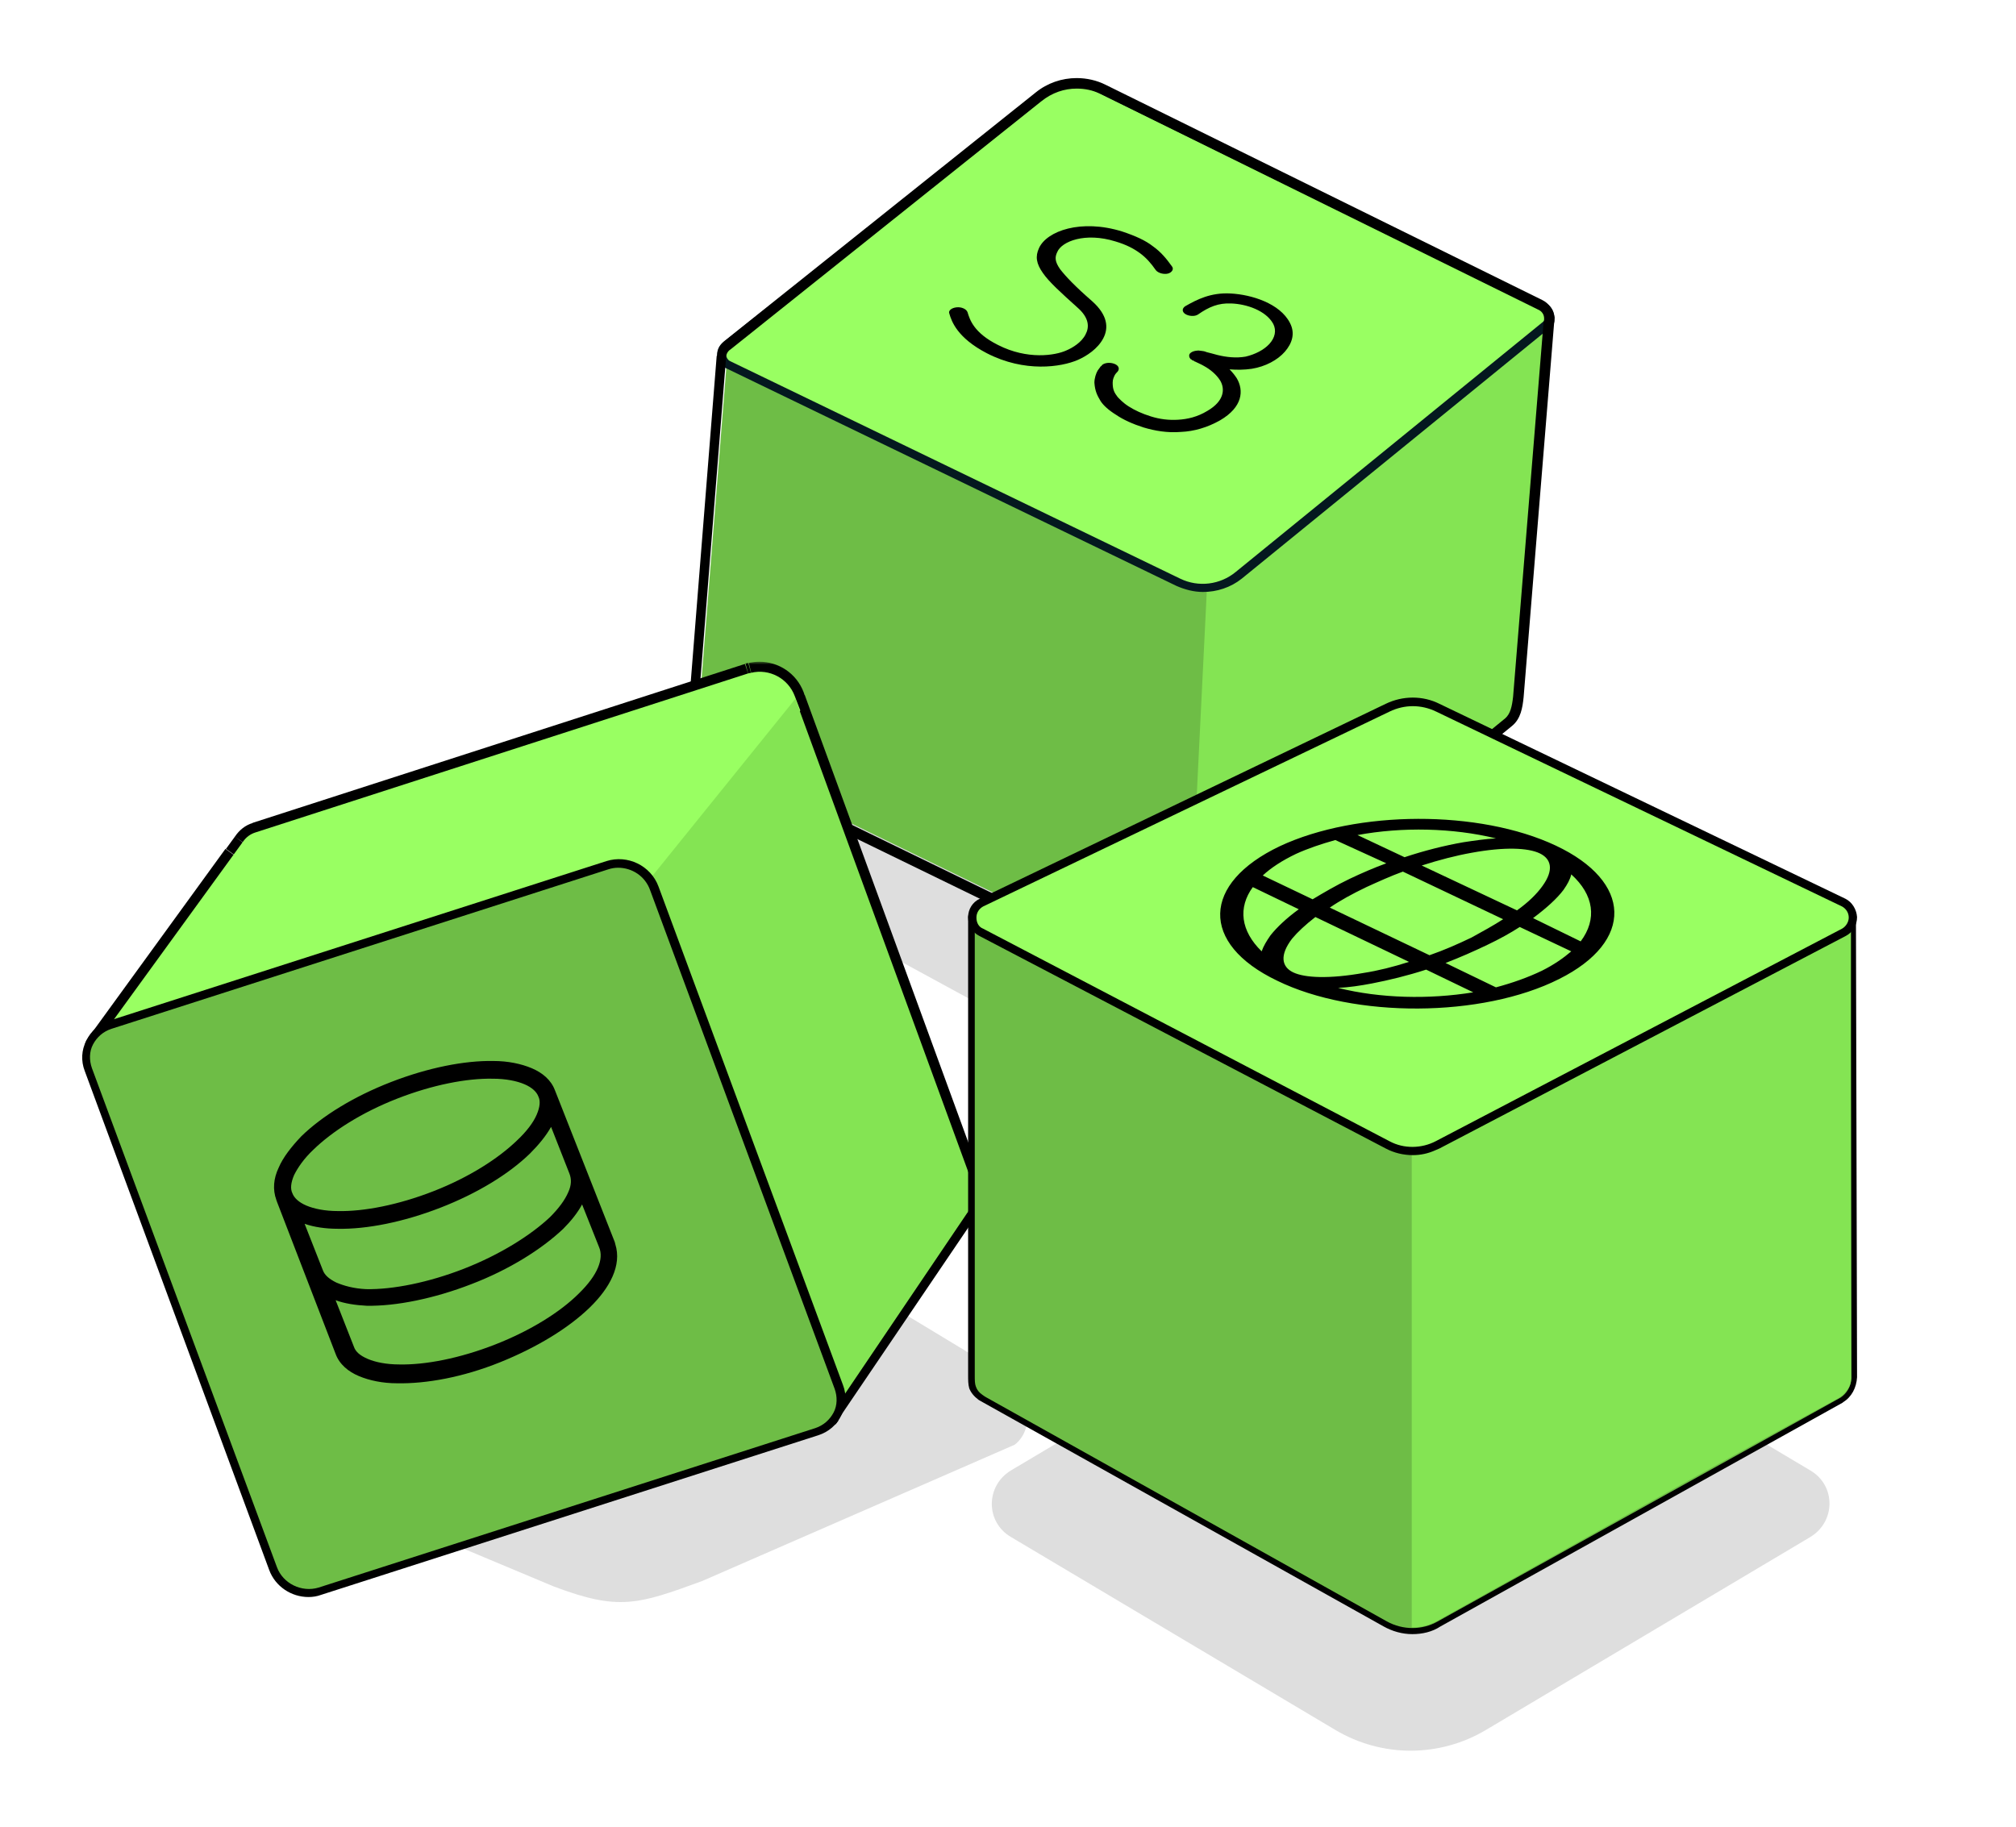 <?xml version="1.0" encoding="utf-8"?>
<!-- Generator: Adobe Illustrator 27.6.1, SVG Export Plug-In . SVG Version: 6.00 Build 0)  -->
<svg version="1.1" id="Layer_1" xmlns="http://www.w3.org/2000/svg" xmlns:xlink="http://www.w3.org/1999/xlink" x="0px" y="0px"
	 viewBox="0 0 364 330" style="enable-background:new 0 0 364 330;" xml:space="preserve">
<style type="text/css">
	.st0{fill:#DEDEDE;}
	.st1{fill:#6EBD46;}
	.st2{fill:#84E453;}
	.st3{fill:#99FF62;}
	.st4{fill:#04181F;}
	.st5{fill:#FFFFFF;filter:url(#Adobe_OpacityMaskFilter);}
	.st6{mask:url(#path-10-outside-1_515_9808_00000127026397957464628890000008150522078533759669_);}
	.st7{fill-rule:evenodd;clip-rule:evenodd;}
	.st8{fill:none;}
	.st9{clip-path:url(#SVGID_00000005966765312410124690000010680215930501649284_);}
</style>
<path class="st0" d="M177.8,103l-50.4,39.7c-4,3.1-2.6,10.3,2.5,13.1l65,35.4c9.3,5.1,19.6,4.7,26.8-1l50.4-39.7
	c4-3.1,2.6-10.3-2.5-13.1l-65-35.4C195.3,97,185,97.4,177.8,103z"/>
<path class="st1" d="M179.3,71.2l-48-6.8l-5.5,69.1c0,0.1,0,0.3,0,0.4c0,0.7,0.4,1.5,1.2,1.8l80.5,39.2c3.1,1.5,6.8,1.3,9.7-0.5
	l5-74.2l1.4-20.7L179.3,71.2z"/>
<path class="st2" d="M278.9,57.5l-43.8,10.3L219.3,77l-1,21.5l-3.8,77.2c1.3-0.4,2.6-1,3.7-1.9l54.3-44.4c0.9-0.8,0.8-2.8,0.9-3.5
	L278.9,57.5z"/>
<g>
	<path class="st3" d="M131.2,62.4L188,17.3c3.1-2.4,7.3-2.9,10.8-1.2l79.9,39.2c1.4,0.7,1.6,2.5,0.4,3.5l-55.4,45.1
		c-3.1,2.5-7.3,3-10.9,1.3l-81.3-39.3C130.2,65.2,130,63.3,131.2,62.4L131.2,62.4z"/>
	<path class="st4" d="M217.2,106.9c-1.6,0-3.2-0.4-4.8-1.1l-81.3-39.3c-0.9-0.4-1.5-1.3-1.6-2.2c-0.1-1,0.3-1.9,1.1-2.5l0,0l56.8-45
		c3.3-2.6,7.8-3.1,11.6-1.3L279,54.7c0.9,0.4,1.5,1.3,1.6,2.2c0.1,1-0.3,1.9-1,2.5l-55.4,45.1C222.2,106.1,219.7,106.9,217.2,106.9z
		 M131.6,63c-0.3,0.3-0.5,0.7-0.5,1.2c0.1,0.4,0.3,0.8,0.7,1l81.3,39.3c3.3,1.6,7.2,1.1,10-1.2l55.4-45.1c0.4-0.3,0.5-0.7,0.5-1.2
		c-0.1-0.5-0.3-0.8-0.7-1l-79.9-39.2c-3.2-1.6-7.2-1.2-10,1.1L131.6,63L131.6,63z"/>
</g>
<path d="M194.4,16c1.5,0,3,0.3,4.4,1l78.9,38.9c0.7,0.3,1.1,0.9,1.1,1.6v0.1c0,0.2,0,0.4-0.1,0.6l-5.5,67.6
	c-0.2,1.8-0.5,3.1-1.4,3.9l-53.8,44c-0.3,0.3-0.7,0.5-1.1,0.7v0.1c-0.2,0.1-0.3,0.2-0.5,0.2c-0.1,0.1-0.2,0.1-0.4,0.2
	c-0.5,0.3-1.1,0.5-1.6,0.6c0,0-0.1,0-0.1,0.1c-0.9,0.2-1.8,0.4-2.7,0.4c-1.5,0-3-0.3-4.3-1l-80.5-39.2c-0.8-0.4-1.2-1.1-1.2-1.8
	c0-0.2,0-0.3,0-0.4l5.5-69.1c0-0.5,0.3-1.1,0.8-1.4l56.1-44.8C190,16.7,192.2,16,194.4,16 M194.4,14.1c-2.7,0-5.3,0.9-7.4,2.6
	l-56.1,44.8c-0.8,0.6-1.3,1.5-1.4,2.5c0,0.1,0,0.2-0.1,0.3l-5.5,69.1c0,0.2-0.1,0.4-0.1,0.6c0,1.5,0.9,2.9,2.2,3.5l80.5,39.2
	c1.6,0.8,3.4,1.2,5.2,1.2c1,0,2-0.1,2.9-0.4c0.1,0,0.2,0,0.3-0.1c0.1,0,0.2-0.1,0.2-0.1c0.6-0.2,1.3-0.4,1.9-0.7
	c0.1-0.1,0.2-0.1,0.3-0.2l0.1-0.1l0.1-0.1c0.2-0.1,0.3-0.2,0.4-0.2c0.1-0.1,0.2-0.2,0.3-0.2c0.3-0.2,0.6-0.4,1-0.7l53.8-44
	c1.6-1.3,1.9-3.3,2.1-5.2l5.5-67.5c0.1-0.3,0.1-0.6,0.1-0.9c0-0.1,0-0.1,0-0.2c-0.2-1.3-1-2.5-2.2-3.1l-78.9-38.9
	C198,14.5,196.2,14.1,194.4,14.1L194.4,14.1z"/>
<path d="M222.3,54.8c2.8,0.1,6.3,1.3,7.6,3.7c0.6,1.2,0.3,2.5-0.7,3.6c-1,1.1-2.6,1.9-4.3,2.3c-1.7,0.3-3.5,0.1-5.1-0.3
	c-0.8-0.2-1.4-0.4-1.9-0.5c0,0-0.5-0.2-0.7-0.2c-0.1,0-0.6-0.1-0.8-0.1c0,0-0.9,0-1.4,0.4c-0.4,0.3-0.3,0.7-0.2,0.9
	c0.1,0.2,0.2,0.3,0.3,0.3c0.1,0.1,0.2,0.2,0.3,0.2c0.1,0,0.2,0.1,0.2,0.1c0,0,0.1,0.1,0.2,0.1l0.2,0.1c0.4,0.2,0.9,0.4,1.4,0.7
	c1.1,0.6,2.2,1.5,2.9,2.6c0.9,1.5,0.8,3.7-2.3,5.5c-1.8,1.1-3.6,1.5-5.3,1.6c-1.7,0.1-3.3-0.1-4.9-0.6s-2.9-1.1-4-1.8
	c-1.1-0.7-1.7-1.4-2-1.7c-0.6-0.8-0.9-1.3-0.9-2.6c0-0.6,0.2-1,0.4-1.4c0.1-0.2,0.5-0.6,0.5-0.6c0.4-0.5,0.2-1.1-0.6-1.4
	c-0.8-0.3-1.7-0.2-2.2,0.2c0,0-0.1,0.2-0.3,0.3c-0.1,0.2-0.3,0.4-0.5,0.7c-0.3,0.5-0.6,1.4-0.6,2.2c0.1,1.5,0.5,2.3,1.1,3.3
	c0.5,0.8,1.5,1.7,2.8,2.5c1.3,0.9,3.1,1.7,5,2.3c2,0.6,4.3,1,6.7,0.8c2.4-0.1,4.8-0.8,7.1-2.1c4.1-2.4,4.3-5.4,3-7.6
	c-0.4-0.6-0.8-1.1-1.3-1.6c1.3,0.1,2.6,0.1,4-0.1c2.5-0.4,4.7-1.6,6-3.1c1.3-1.5,1.9-3.3,0.9-5.2c-1.8-3.5-6.9-5.1-10.7-5.3
	c-3.6-0.2-6.1,1.1-8.2,2.3c-0.6,0.4-0.6,1,0,1.4c0.6,0.4,1.7,0.5,2.3,0.1C218.3,55.4,220,54.7,222.3,54.8L222.3,54.8z"/>
<path d="M211.6,48.1c-1-1.4-2-2.6-3.4-3.6c-1.4-1.1-3.2-1.9-5.6-2.7c-7.4-2.3-13.6-0.1-15,3c-0.7,1.5-0.5,2.8,0.7,4.5
	c1.1,1.6,3.2,3.5,6.2,6.2c2.2,1.9,2.2,3.6,1.5,4.9c-0.7,1.4-2.3,2.4-3.5,2.9c-2,0.9-7,1.7-12.3-1c-4.4-2.2-5.1-4.6-5.5-5.9
	c-0.2-0.6-1.1-1-2-0.9c-0.9,0.1-1.5,0.6-1.3,1.1c0.4,1.4,1.4,4.4,6.8,7.2c6.8,3.5,13.4,2.5,16.4,1.2c1.6-0.7,3.6-2,4.6-3.9
	c1-1.9,0.8-4.2-2-6.7c-3.1-2.7-4.8-4.5-5.8-5.8c-0.9-1.3-1-2.1-0.5-3.1c0.8-1.9,5-3.6,10.5-1.9c2,0.6,3.3,1.3,4.4,2.1
	c1.1,0.8,2,1.8,2.9,3.1c0.4,0.5,1.4,0.8,2.2,0.6C211.6,49.2,212,48.6,211.6,48.1L211.6,48.1z"/>
<path class="st0" d="M86.6,208.1l-43.5,42.5c-4,3.1-2.6,10.3,2.5,13.1l54.4,22.8c11.7,4.4,15.1,3.3,26.8-1l56.4-24.6
	c4-3.1,2.6-10.3-2.5-13.1l-67.3-40.7C104.1,202,93.8,202.4,86.6,208.1z"/>
<defs>
	<filter id="Adobe_OpacityMaskFilter" filterUnits="userSpaceOnUse" x="15.3" y="119.5" width="162.3" height="138.8">
		<feColorMatrix  type="matrix" values="1 0 0 0 0  0 1 0 0 0  0 0 1 0 0  0 0 0 1 0"/>
	</filter>
</defs>
<mask maskUnits="userSpaceOnUse" x="15.3" y="119.5" width="162.3" height="138.8" id="path-10-outside-1_515_9808_00000127026397957464628890000008150522078533759669_">
	<rect x="15" y="119.2" class="st5" width="163" height="141"/>
	<path d="M137.1,121.2c2.8,0,5.4,1.7,6.4,4.4l0.2,0.6l0.8,2.2l31,84.8c0.7,2,0.4,4.1-0.7,5.7l-0.1,0.1L150,255.5l-96.4,1.1
		l15.2-26.2L93,188.9l14.3-17.7l-56.2,11.1L17,188.9l25.2-34.7l1.6-2.2c0.6-0.9,1.4-1.5,2.4-1.8l88.9-28.7l0.5-0.1
		C136.1,121.2,136.6,121.2,137.1,121.2z"/>
</mask>
<path class="st6" d="M143.5,125.6l1.6-0.6l0,0L143.5,125.6z M143.7,126.1l1.6-0.6l0,0L143.7,126.1z M144.5,128.3l-1.6,0.6v0
	L144.5,128.3z M175.5,213.1l-1.6,0.6l0,0L175.5,213.1z M174.8,218.8l1.4,1l0,0l0,0L174.8,218.8z M174.7,218.9l-1.4-1l0,0l0,0
	L174.7,218.9z M150,255.5l0,1.7l0.9,0l0.5-0.7L150,255.5z M17,188.9l-1.4-1c-0.4,0.6-0.4,1.3-0.1,1.9c0.4,0.6,1.1,0.9,1.8,0.8
	L17,188.9z M42.2,154.3l-1.4-1l0,0L42.2,154.3z M43.8,152l1.4,1l0,0l0,0L43.8,152z M46.2,150.2l0.5,1.6l0,0l0,0L46.2,150.2z
	 M135.1,121.5l-0.4-1.7l0,0l0,0L135.1,121.5z M135.6,121.4l-0.4-1.7l0,0l0,0L135.6,121.4z M137.1,122.9c2.1,0,4,1.3,4.8,3.3l3.2-1.2
	c-1.3-3.4-4.5-5.5-8-5.5V122.9z M141.9,126.2l0.2,0.6l3.2-1.2l-0.2-0.6L141.9,126.2z M142.1,126.7l0.8,2.2l3.2-1.2l-0.8-2.2
	L142.1,126.7z M142.9,128.9l31,84.8l3.2-1.2l-31-84.8L142.9,128.9z M173.9,213.7c0.5,1.4,0.3,3-0.5,4.1l2.8,2c1.4-2,1.9-4.7,0.9-7.3
	L173.9,213.7z M173.4,217.8L173.4,217.8l2.7,2.1l0.1-0.1L173.4,217.8z M173.3,217.9l-24.8,36.6l2.8,1.9l24.8-36.6L173.3,217.9z
	 M149.9,253.7l-96.4,1.1l0,3.4l96.4-1.1L149.9,253.7z M17.5,190.8l26-35.5l-2.8-2l-25.2,34.7L17.5,190.8z M43.6,155.3l1.6-2.2
	l-2.8-2l-1.6,2.2L43.6,155.3z M45.2,153c0.4-0.6,0.9-1,1.5-1.1l-1-3.3c-1.4,0.4-2.5,1.3-3.3,2.5L45.2,153z M46.7,151.9l88.9-28.7
	l-1.1-3.3l-88.9,28.7L46.7,151.9z M135.5,123.1l0.5-0.1l-0.9-3.3l-0.5,0.1L135.5,123.1z M136,123c0.4-0.1,0.7-0.1,1.1-0.1v-3.4
	c-0.6,0-1.3,0.1-1.9,0.2L136,123z"/>
<path class="st3" d="M144.5,128.3l-30.6,41.5l-62.7,12.4L17,189l25.2-34.7l1.6-2.2c0.6-0.9,1.4-1.5,2.4-1.8l88.9-28.7l0.5-0.1
	c3.3-0.8,6.7,1,7.9,4.2L144.5,128.3z"/>
<path class="st2" d="M174.8,218.8L174.8,218.8L150,255.5l-81.1-25.1L93,188.9l50.6-62.7l0.8,2.2l31,84.8
	C176.2,215.1,175.9,217.2,174.8,218.8z"/>
<g>
	<path class="st1" d="M147.4,258.6l-89.7,28.8c-3.4,1.1-7.2-0.7-8.4-4.1L16,193.2c-1.2-3.4,0.5-7,4-8.1l89.7-28.8
		c3.4-1.1,7.2,0.7,8.4,4.1l33.3,90.1C152.6,253.8,150.8,257.4,147.4,258.6z"/>
	<path d="M55.7,288.4c-3.1,0-6-1.9-7.1-4.9l-33.3-90.1c-0.7-1.8-0.6-3.8,0.3-5.5c0.8-1.7,2.3-3,4.2-3.6l89.7-28.8
		c3.8-1.2,8,0.8,9.4,4.6l33.3,90c0.7,1.8,0.6,3.8-0.3,5.5c-0.8,1.7-2.3,3-4.2,3.6c0,0,0,0,0,0l-89.7,28.8
		C57.2,288.3,56.4,288.4,55.7,288.4z M111.6,156.7c-0.6,0-1.2,0.1-1.8,0.3l-89.7,28.8c-1.5,0.5-2.6,1.5-3.3,2.8
		c-0.7,1.3-0.7,2.9-0.2,4.3L50,283c1.1,3,4.5,4.6,7.5,3.7l89.7-28.8c1.5-0.5,2.6-1.5,3.3-2.8c0.7-1.3,0.7-2.9,0.2-4.3l-33.3-90
		C116.5,158.2,114.1,156.7,111.6,156.7z"/>
</g>
<path class="st7" d="M53.1,212.2c-0.6,1.4-0.7,2.5-0.3,3.3c0.3,0.8,1.1,1.6,2.5,2.2c1.4,0.6,3.4,1,5.7,1c4.7,0.1,10.9-1.1,17.3-3.6
	c6.4-2.5,11.7-5.9,15.1-9.2c1.7-1.6,2.9-3.2,3.5-4.6c0.6-1.4,0.7-2.5,0.3-3.3c-0.3-0.8-1.1-1.6-2.5-2.2c-1.4-0.6-3.4-1-5.7-1
	c-4.7-0.1-10.9,1.1-17.3,3.6c-6.4,2.5-11.7,5.9-15.1,9.2C54.9,209.2,53.8,210.8,53.1,212.2z M54.4,205.2c3.8-3.7,9.5-7.2,16.2-9.8
	c6.7-2.6,13.3-3.9,18.5-3.8c2.6,0,5,0.5,6.9,1.3c1.9,0.8,3.5,2.1,4.2,4c0.1,0.2,0.1,0.3,0.2,0.5l0,0l10.6,26.9l0.1,0.4
	c1.2,3.8-1,7.9-4.6,11.4c-3.8,3.7-9.5,7.2-16.2,9.9c-6.7,2.7-13.3,3.9-18.6,3.8c-2.6,0-5-0.5-6.9-1.3c-1.9-0.8-3.5-2.1-4.2-4L50,217
	c0-0.1-0.1-0.2-0.1-0.3c-0.7-1.9-0.5-3.9,0.4-5.8C51.1,209,52.6,207.1,54.4,205.2L54.4,205.2z M55,221l3.3,8.4
	c0.3,0.8,1,1.5,2.4,2.2c1.4,0.6,3.2,1.1,5.4,1.2c4.8,0.1,11.3-1.2,17.7-3.7c6.4-2.5,12-6,15.5-9.3c1.6-1.6,2.7-3.1,3.3-4.5
	c0.6-1.3,0.6-2.4,0.2-3.4l-3.3-8.4c-0.9,1.6-2.2,3.2-3.8,4.8c-3.8,3.7-9.5,7.2-16.2,9.8c-6.7,2.6-13.3,3.9-18.5,3.8
	C58.8,221.9,56.7,221.6,55,221L55,221z M105.1,217.5c-0.8,1.5-2,3-3.4,4.4l0,0c-3.9,3.7-9.8,7.4-16.6,10c-6.7,2.6-13.6,4-18.9,3.9
	l0,0l0,0c-2-0.1-4-0.4-5.6-1l3.3,8.4c0.3,0.9,1.1,1.6,2.5,2.2c1.4,0.6,3.4,1,5.7,1c4.7,0.1,10.9-1.1,17.3-3.6
	c6.4-2.5,11.8-5.9,15.1-9.2c3.5-3.4,4.5-6.3,3.7-8.3L105.1,217.5L105.1,217.5z"/>
<rect x="174.4" y="125.6" class="st8" width="161.4" height="191.9"/>
<g>
	<rect x="174.4" y="125.6" class="st8" width="161.4" height="191.9"/>
	<g>
		<path class="st0" d="M241.1,230.7l-58.5,34.8c-4.7,2.8-4.7,9.4,0,12.1l58.5,34.8c8.4,5,18.8,5,27.2,0l58.5-34.8
			c4.7-2.8,4.7-9.4,0-12.1l-58.5-34.8C259.9,225.7,249.5,225.7,241.1,230.7z"/>
		<g>
			<path class="st1" d="M334.5,165.3c0-0.3-0.3-0.6-0.6-0.6h-78.2c-0.3,0-79.7,0.4-79.7,0.4l0,0.6l0,0l0-0.6c-0.3,0-0.6,0.3-0.6,0.6
				l0,82.8c0,0.8,0,1.5,0.2,2.1c0.2,0.7,0.6,1.3,1.4,1.8c0.1,0.1,0.6,0.4,0.6,0.4l72.4,40.5c1.5,0.8,3.2,1.3,4.9,1.3
				c1.7,0,3.4-0.5,4.9-1.3c0,0,0,0,0,0l72.6-40.3h0c0,0,0.1,0,0.1-0.1c1.3-0.8,2.2-2.3,2.2-3.9l0,0v0v-0.3v0L334.5,165.3z"/>
			<path d="M255,295.1c-1.8,0-3.6-0.5-5.2-1.4l-72.4-40.5c0,0-0.5-0.3-0.7-0.4c-0.8-0.6-1.4-1.3-1.7-2.1c-0.2-0.7-0.2-1.5-0.2-2.3
				l0-82.8c0-0.4,0.2-0.8,0.6-1.1l0-0.2l0.6,0c0,0,0,0,0,0l0.6,0v0c7.8,0,78.8-0.4,79.1-0.4h78.2c0.7,0,1.2,0.5,1.2,1.2l0.2,83.6
				c-0.1,1.9-1,3.6-2.5,4.5c0,0-0.1,0.1-0.1,0.1l-72.6,40.4C258.6,294.7,256.8,295.1,255,295.1z M176,165.8l0,82.7
				c0,0.7,0,1.4,0.2,1.9c0.2,0.6,0.6,1.1,1.2,1.5c0.1,0.1,0.6,0.4,0.6,0.4l72.4,40.5c2.9,1.6,6.4,1.6,9.2,0l72.7-40.4
				c1.1-0.7,1.9-2,2-3.5v-0.3l-0.2-83.2c0,0,0,0,0,0h-78.2c-0.3,0-71.7,0.3-79.1,0.4v0L176,165.8z"/>
		</g>
		<path class="st2" d="M334.2,166.1l0,82.6l0,0.3c0,1-0.4,1.7-1,2.4c-0.3,0.4-0.8,0.8-1.3,1.1c-24,13-48.5,26.9-72.4,40.2
			c-1.4,0.8-3,1.2-4.6,1.2l0-121l1.1-6.8H334.2z"/>
		<g>
			<path class="st3" d="M177.2,163L177.2,163c-1,0.5-1.6,1.5-1.6,2.7c0,1.1,0.6,2.2,1.6,2.7l0,0l73.4,38.4c1.4,0.7,3,1.1,4.5,1.1
				c1.6,0,3.1-0.4,4.5-1.1l-0.3-0.5l0.3,0.5l73.4-38.4l0,0c1-0.5,1.6-1.6,1.6-2.7c0-1.1-0.6-2.2-1.6-2.7l0,0l-73.3-35.2
				c-1.4-0.7-3-1-4.5-1c-1.6,0-3.1,0.4-4.5,1v0L177.2,163z"/>
			<path d="M255.1,208.6c-1.7,0-3.4-0.4-4.9-1.2L176.8,169c-1.2-0.6-2-1.9-2-3.4c0-1.4,0.8-2.7,2.1-3.3l0,0l73.3-35.2
				c3.1-1.5,6.7-1.5,9.7,0l73.3,35.2c1.2,0.6,2,1.9,2.1,3.3c0,1.4-0.7,2.7-2,3.4l-73.4,38.4c0,0,0,0,0,0l-0.7,0.3l0,0
				C257.9,208.3,256.5,208.6,255.1,208.6z M177.5,163.7c-0.7,0.4-1.2,1.1-1.2,2c0,0.9,0.4,1.7,1.2,2l73.4,38.4
				c2.6,1.4,5.8,1.3,8.3,0l0.1,0.1l-0.1-0.1l73.4-38.4c0.7-0.4,1.2-1.2,1.2-2c0-0.9-0.5-1.6-1.2-2l-73.3-35.2
				c-2.7-1.3-5.7-1.3-8.4,0L177.5,163.7z"/>
		</g>
		<g>
			<defs>
				<rect id="SVGID_1_" x="220.3" y="147.9" width="71.2" height="34.3"/>
			</defs>
			<clipPath id="SVGID_00000056402583663986601500000005609461951694025657_">
				<use xlink:href="#SVGID_1_"  style="overflow:visible;"/>
			</clipPath>
			<g style="clip-path:url(#SVGID_00000056402583663986601500000005609461951694025657_);">
				<path class="st7" d="M241.1,151.7c-2.5,0.7-4.9,1.5-7.1,2.5c-2.5,1.2-4.5,2.5-6,3.9l9,4.3c2-1.2,4.2-2.5,6.7-3.7
					c2.1-1,4.4-2,6.6-2.8L241.1,151.7L241.1,151.7z M245.1,150.8l8.5,4c3.6-1.2,7.2-2.1,10.6-2.7c2-0.3,4-0.6,5.9-0.7
					C262.3,149.5,253.2,149.3,245.1,150.8z M280.9,152.7c-13.8-6.5-35.9-6.4-49.8,0.1c-14.1,6.7-14.5,17.6-0.5,24.3
					c13.9,6.8,37,6.7,50.9-0.3C295.1,170,294.7,159.2,280.9,152.7L280.9,152.7z M278,154.1c-2.1-1-6.3-1.2-12.3-0.1
					c-2.8,0.5-5.9,1.3-9,2.3l17.2,8.1c2.1-1.5,3.6-3,4.6-4.4C280.6,157.1,280.1,155.1,278,154.1L278,154.1z M276.8,165.8
					c2.4-1.8,4.3-3.5,5.5-5.1c0.7-1,1.2-1.9,1.4-2.8c4.1,3.7,4.7,8.1,1.7,12.1L276.8,165.8z M271.4,166l-18.1-8.6
					c-2.2,0.8-4.4,1.8-6.6,2.8c-2.5,1.2-4.7,2.4-6.6,3.7l18,8.6c2.6-0.9,5.1-2,7.6-3.2C267.7,168.2,269.7,167.1,271.4,166L271.4,166
					z M261,173.9c2.6-1,5.1-2.1,7.6-3.3c2.1-1,4.1-2.1,5.8-3.2l9.3,4.4c-1.4,1.2-3.1,2.4-5.3,3.5c-2.5,1.2-5.3,2.2-8.3,3L261,173.9
					L261,173.9z M254.4,173.7l-16.9-8.1c-1.8,1.4-3.2,2.7-4.2,3.9c-2.3,3-1.9,5.1,0.2,6.1c2.1,1,6.5,1.2,12.7,0.1
					C248.8,175.3,251.6,174.6,254.4,173.7L254.4,173.7z M241.6,178.4c2-0.1,4-0.4,6.1-0.8c3.1-0.6,6.4-1.4,9.8-2.5l8.5,4.1
					C258,180.5,249.2,180.3,241.6,178.4L241.6,178.4z M227.8,171.8c0.3-0.9,0.9-1.9,1.6-2.9c1.2-1.5,2.9-3.1,5.1-4.7l-8.3-4
					C223.5,163.9,224,168.1,227.8,171.8L227.8,171.8z"/>
			</g>
		</g>
	</g>
</g>
</svg>
